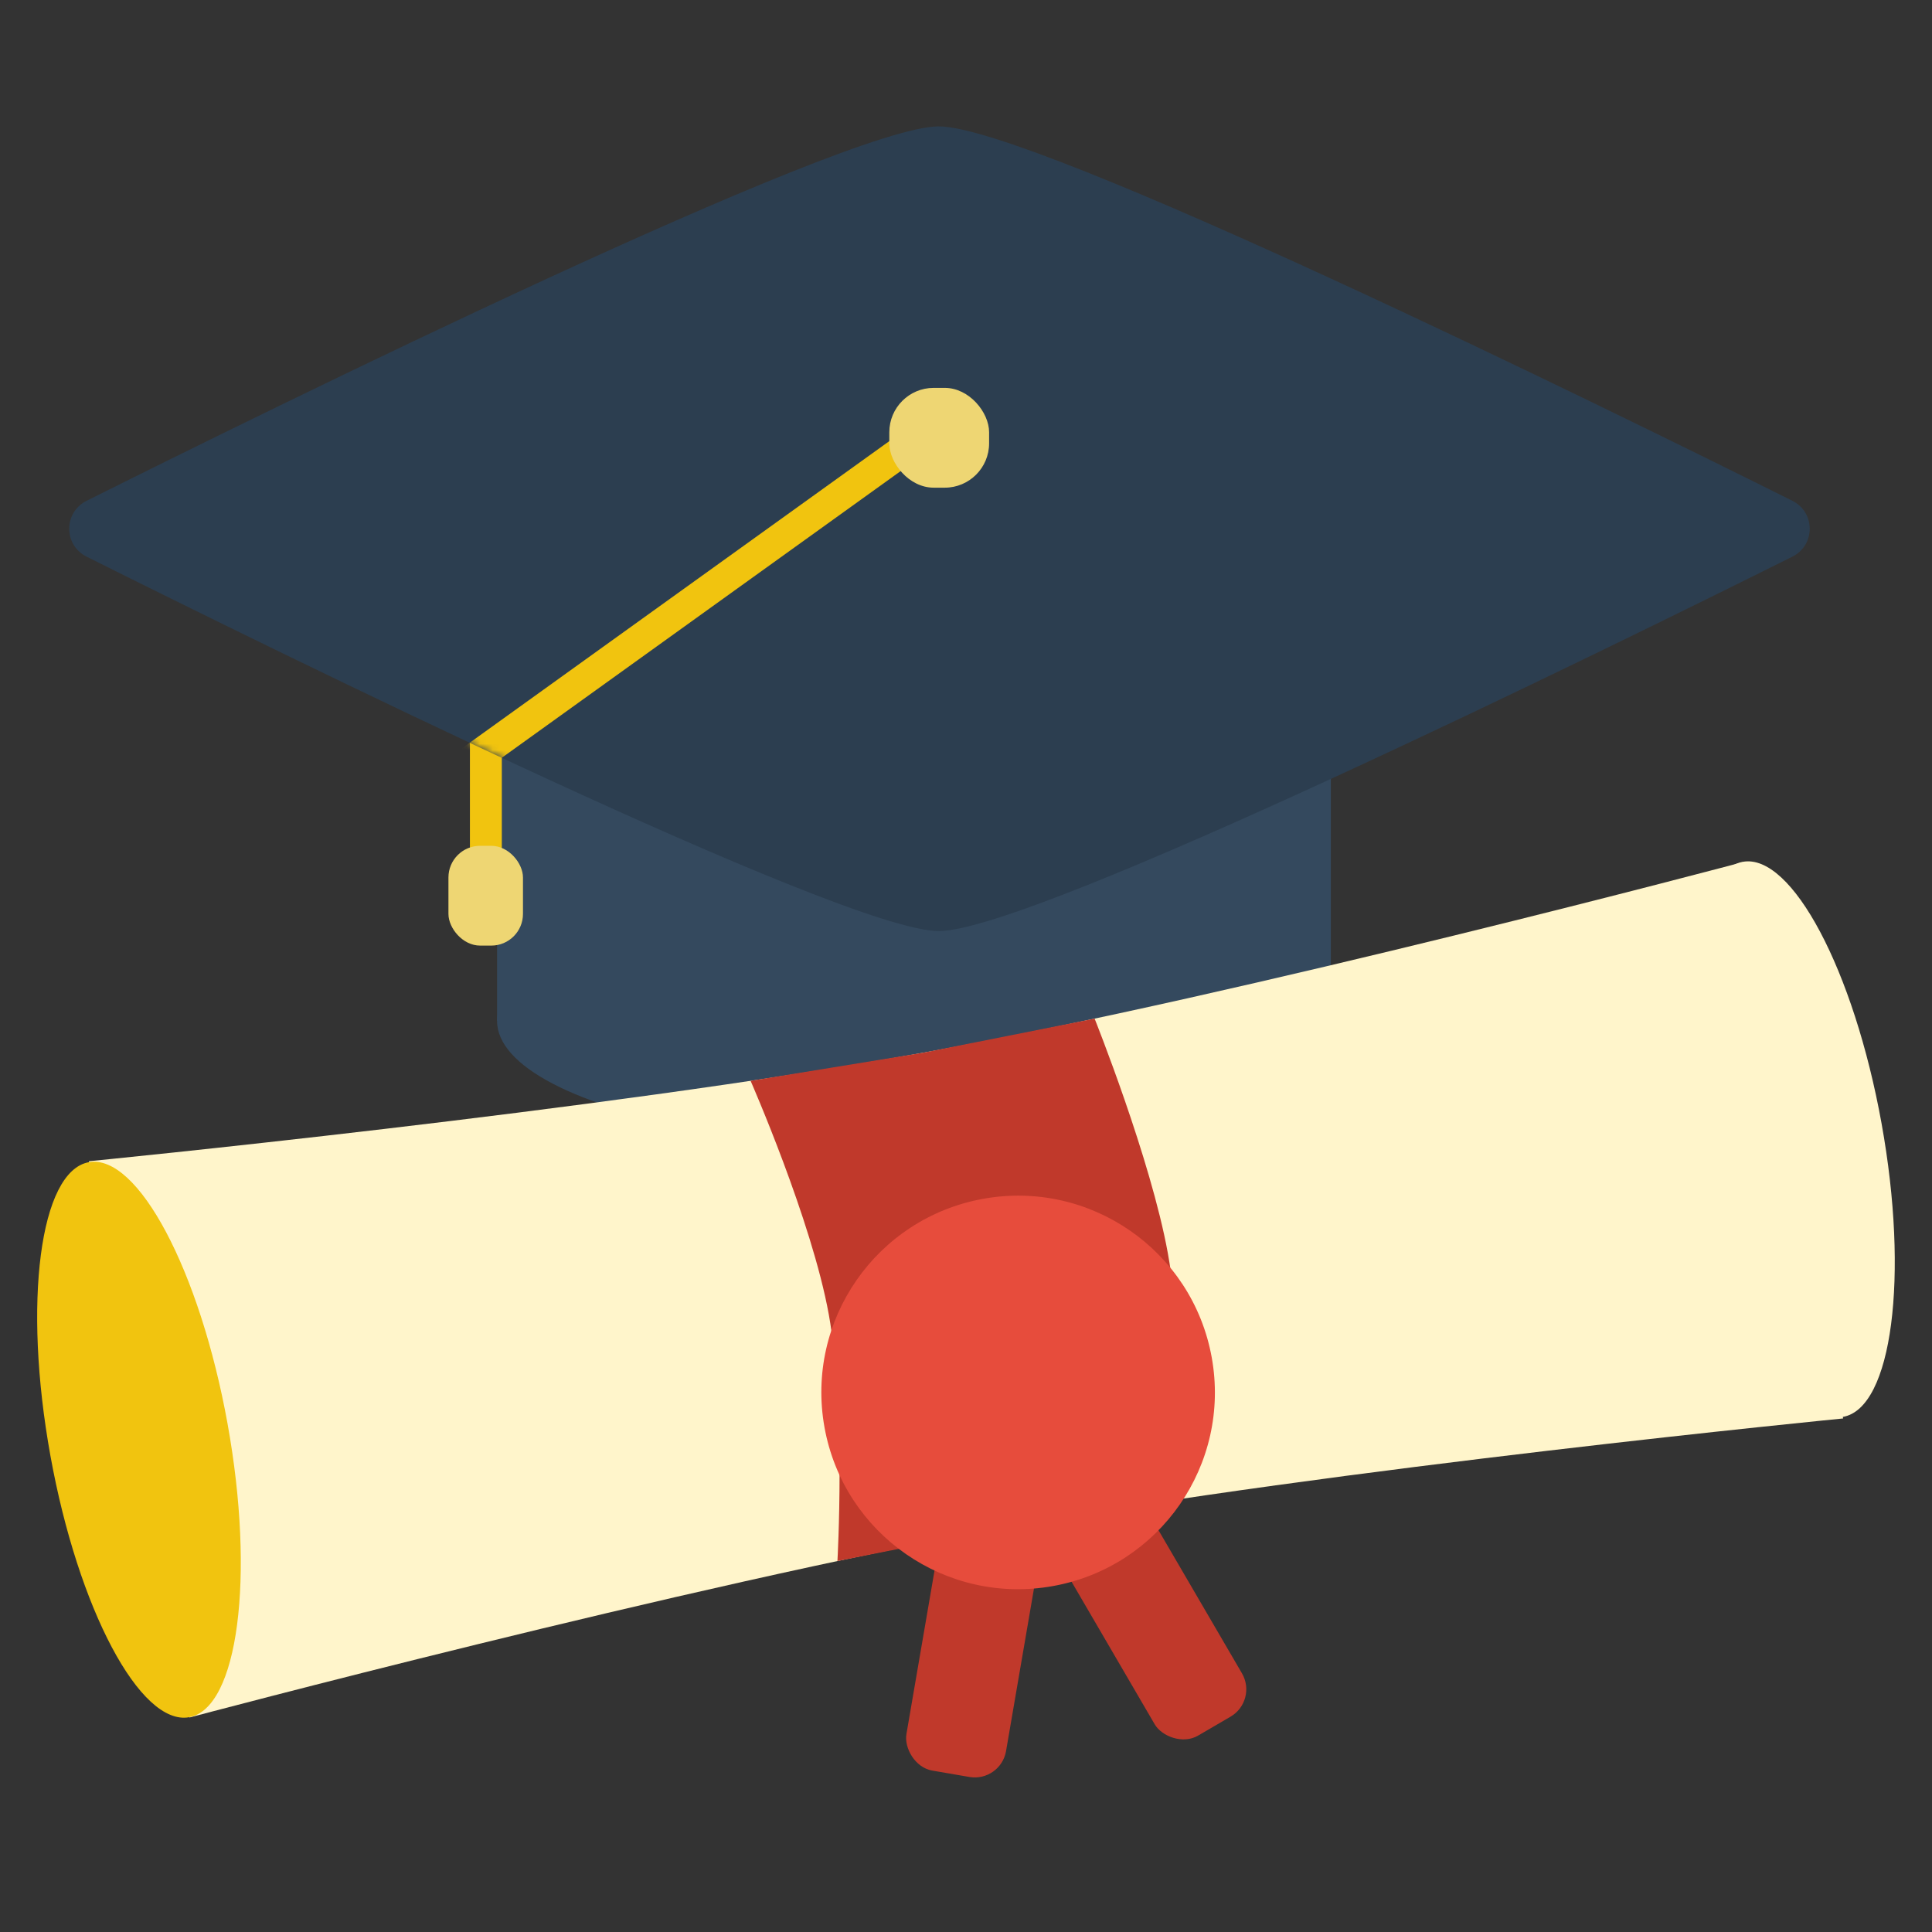 <svg width="300" height="300" viewBox="0 0 300 300" fill="none" xmlns="http://www.w3.org/2000/svg">
<rect x="0" y="0" width="300" height="300" fill="#333333" stroke="none"/>
<path d="M77.186 98.186V158.503H206.647V98.186H77.186Z" fill="#34495E"/>
<ellipse cx="141.917" cy="158.552" rx="64.731" ry="19.468" fill="#34495E"/>
<rect x="72.969" y="111.328" width="4.953" height="24.225" rx="1.968" fill="#F1C40F"/>
<rect x="69.634" y="131.336" width="11.573" height="15.496" rx="4.92" fill="#EED673"/>
<path d="M278.306 77.757C281.916 79.557 281.916 84.645 278.306 86.446C249.893 100.617 160.54 144.586 145.76 144.576C130.98 144.566 41.809 100.61 13.455 86.444C9.849 84.643 9.849 79.56 13.455 77.758C41.809 63.592 130.98 19.636 145.76 19.626C160.54 19.616 249.893 63.586 278.306 77.757Z" fill="#2C3E50"/>
<mask id="mask0_1262_1781" style="mask-type:alpha" maskUnits="userSpaceOnUse" x="10" y="19" width="272" height="126">
<path d="M278.306 77.757C281.916 79.557 281.916 84.645 278.306 86.446C249.893 100.617 160.54 144.586 145.76 144.576C130.98 144.566 41.809 100.61 13.455 86.444C9.849 84.643 9.849 79.56 13.455 77.758C41.809 63.592 130.98 19.636 145.76 19.626C160.54 19.616 249.893 63.586 278.306 77.757Z" fill="#2C3E50"/>
</mask>
<g mask="url(#mask0_1262_1781)">
<rect x="144.021" y="64.237" width="4.806" height="92.688" rx="1.968" transform="rotate(54.292 144.021 64.237)" fill="#F1C40F"/>
<rect x="138.092" y="60.23" width="15.496" height="15.496" rx="6.888" fill="#EED673"/>
</g>
<path d="M143.346 163.466C93.147 172.544 13.81 180.313 13.81 180.313L21.62 223.502L29.43 266.691C29.43 266.691 106.464 246.182 156.663 237.104C206.862 228.027 286.199 220.257 286.199 220.257L278.389 177.068L270.579 133.88C270.579 133.88 193.545 154.388 143.346 163.466Z" fill="#FFF5CB"/>
<ellipse cx="21.581" cy="223.559" rx="13.976" ry="43.791" transform="rotate(-10.251 21.581 223.559)" fill="#F1C40F"/>
<ellipse cx="278.411" cy="176.915" rx="13.976" ry="43.791" transform="rotate(-10.251 278.411 176.915)" fill="#FFF5CB"/>
<path d="M116.552 167.832L143.346 163.466L169.971 158.172C169.971 158.172 178.693 179.945 181.346 194.618C183.999 209.29 183.456 232.739 183.456 232.739L156.662 237.105L130.037 242.399C130.037 242.399 131.36 218.851 128.699 204.138C126.039 189.426 116.552 167.832 116.552 167.832Z" fill="#C0392B"/>
<rect x="162.012" y="238.1" width="15.692" height="39.231" rx="4.92" transform="rotate(-30.25 162.012 238.1)" fill="#C0392B"/>
<rect x="146.562" y="235.439" width="15.692" height="39.231" rx="4.92" transform="rotate(9.75 146.562 235.439)" fill="#C0392B"/>
<circle cx="158.093" cy="216.215" r="30.551" transform="rotate(-10.251 158.093 216.215)" fill="#E74C3C"/>
</svg>

